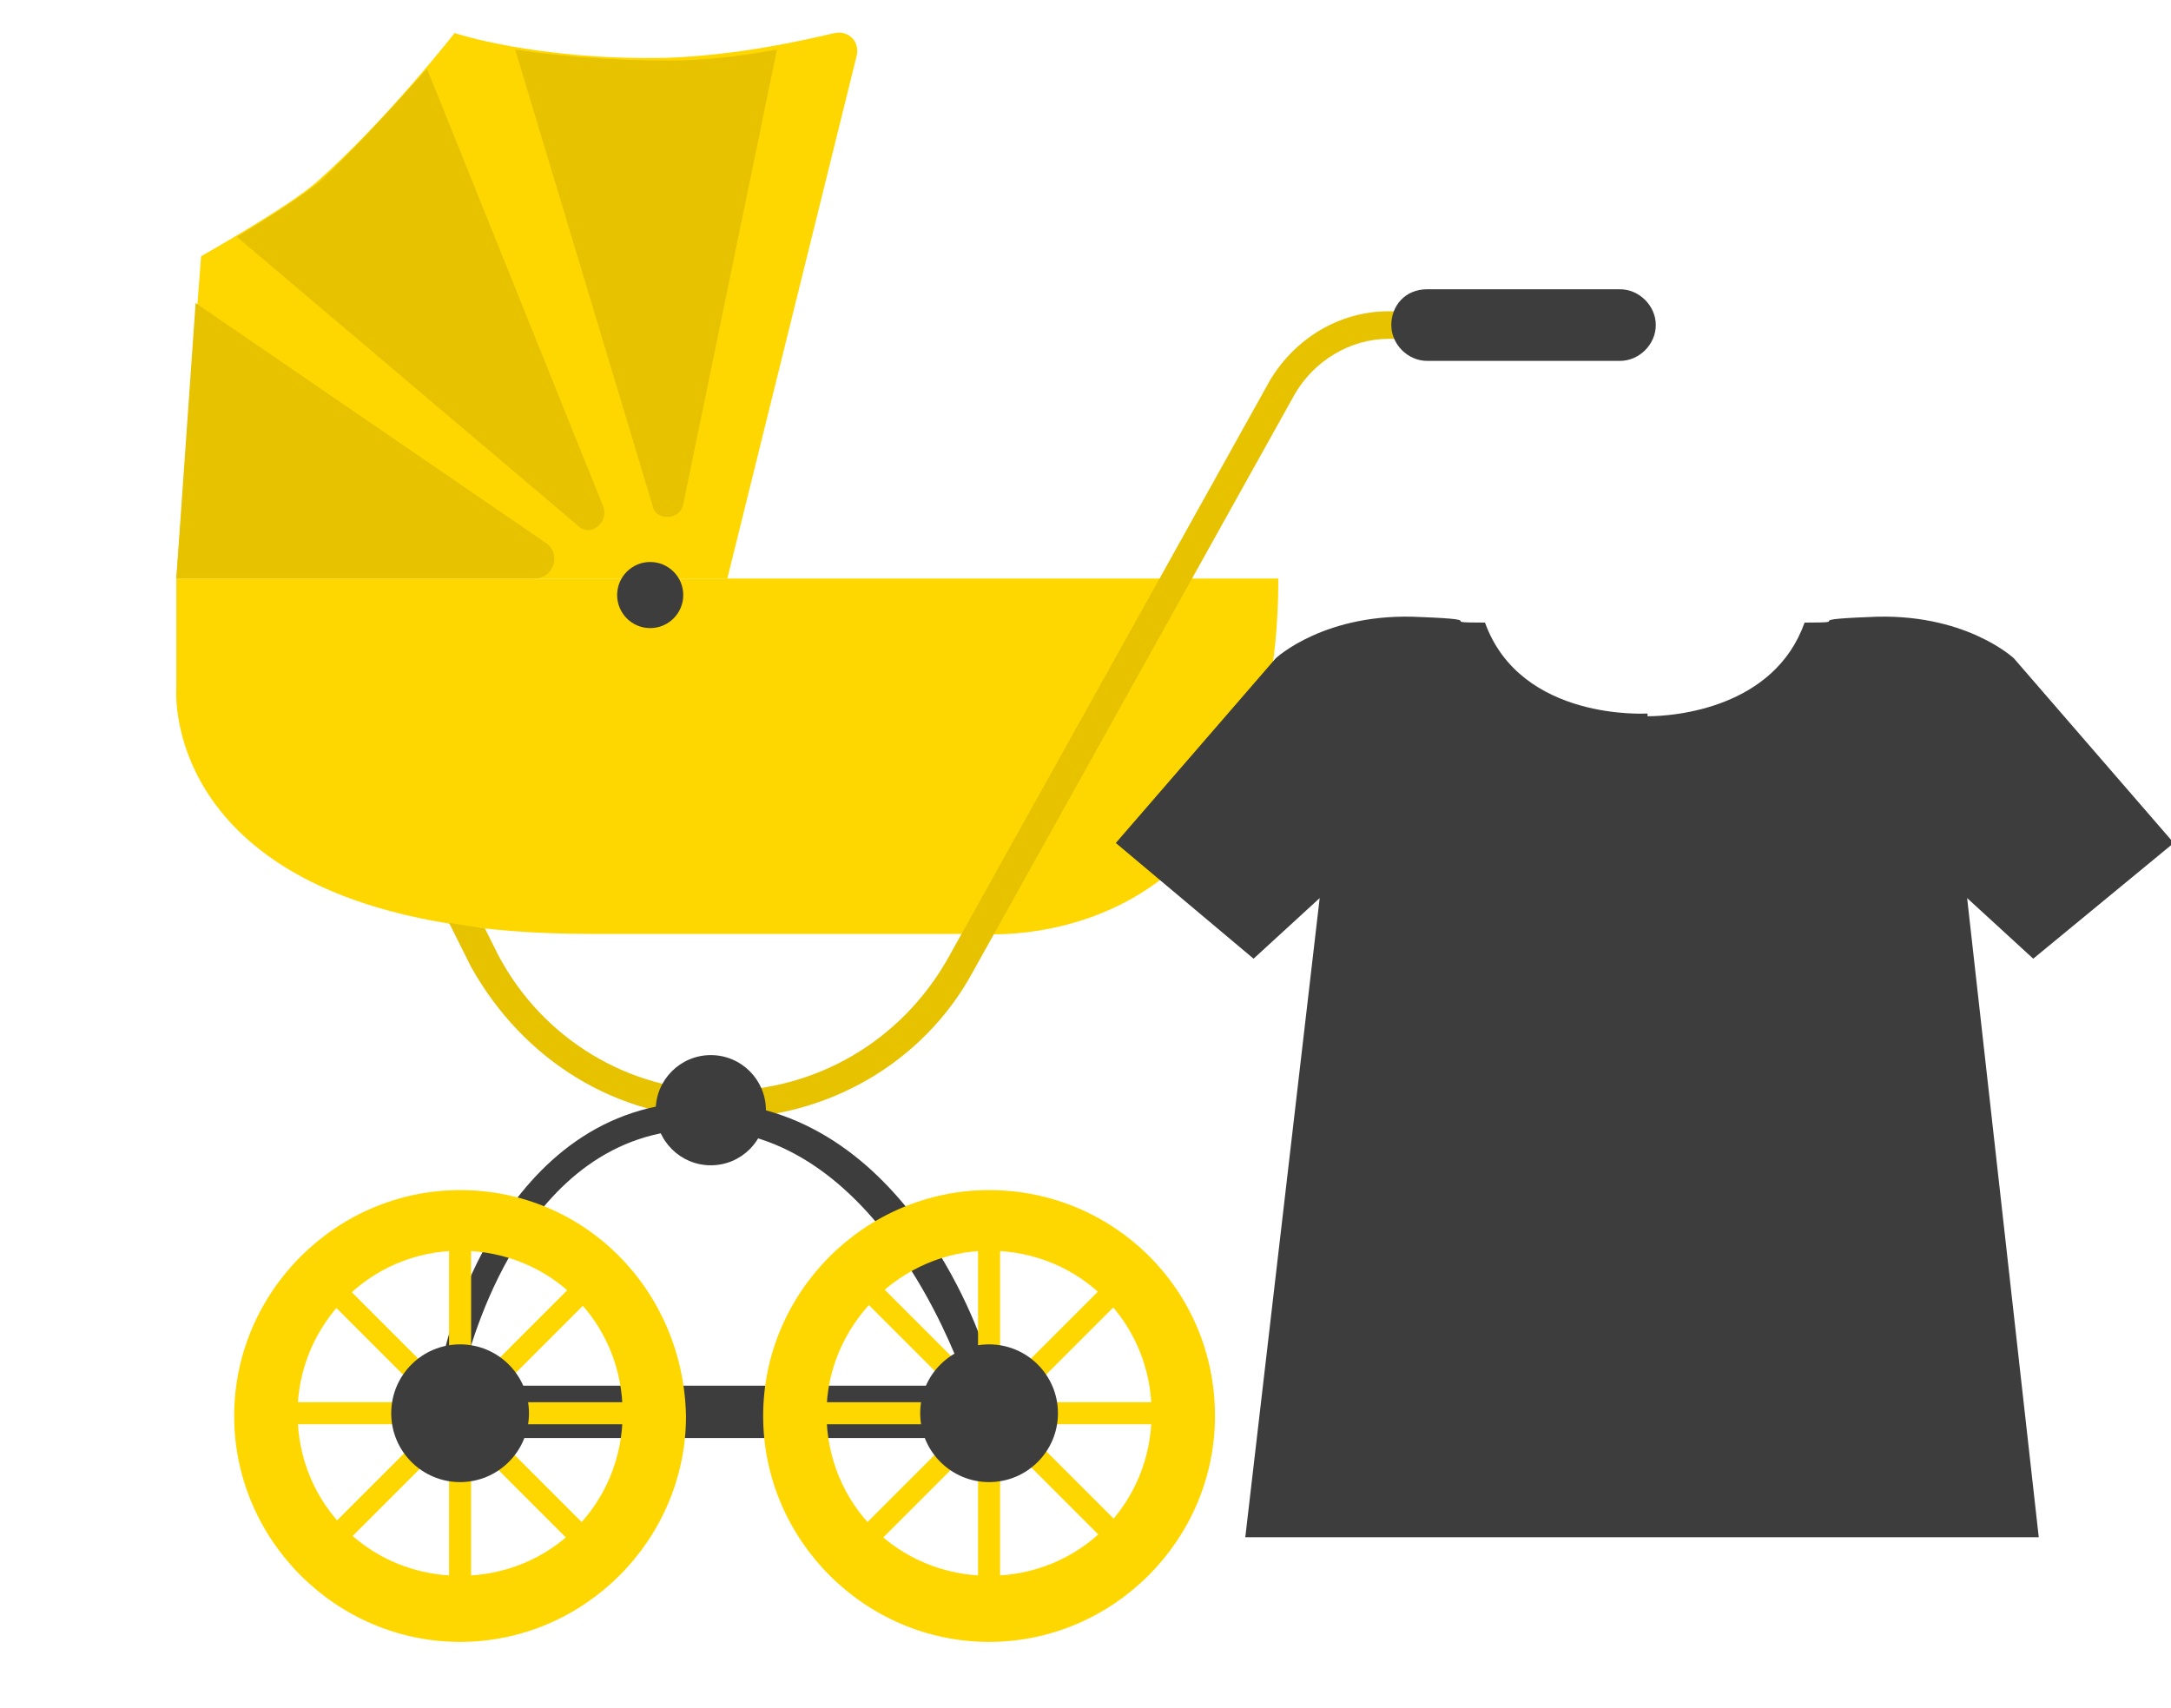 <?xml version="1.0" encoding="utf-8"?>
<!-- Generator: Adobe Illustrator 19.0.0, SVG Export Plug-In . SVG Version: 6.00 Build 0)  -->
<svg version="1.1" id="图层_1" xmlns="http://www.w3.org/2000/svg" xmlns:xlink="http://www.w3.org/1999/xlink" x="0px" y="0px"
	 viewBox="-116 140.2 78.8 62" style="enable-background:new -116 140.2 78.8 62;" xml:space="preserve">
<style type="text/css">
	.st0{fill:none;enable-background:new    ;}
	.st1{fill:#3D3D3D;}
	.st2{fill:#FFD700;}
	.st3{fill:#E6C200;}
</style>
<path class="st0" d="z"/>
<g>
	<rect x="-100" y="190.5" class="st1" width="20.4" height="1.9"/>
	<path class="st2" d="M-69.6,161.2h-40v4c0,0-0.7,8.9,15,8.9c15.7,0,14.2,0,14.2,0S-69.6,175.1-69.6,161.2z"/>
	<path class="st2" d="M-89.6,161.2l4.7-19c0.1-0.5-0.3-0.9-0.8-0.8c-1.3,0.3-3.5,0.8-6.1,0.9c-4.7,0.1-7.7-0.9-7.7-0.9
		s-2.5,3.2-5,5.4c-1,0.9-4.2,2.7-4.2,2.7l-0.9,11.7H-89.6z"/>
	<g>
		<path class="st3" d="M-89.8,180.8c3.8,0,7.3-2,9.1-5.3l11.7-21c0.7-1.2,2-2,3.4-2h8.7v-1h-8.7c-1.8,0-3.4,1-4.3,2.5l-11.7,21
			c-1.7,3-4.8,4.8-8.2,4.8c-3.4,0-6.5-1.9-8.1-4.9l-0.5-1l-1.3-0.2l0.8,1.6C-97,178.7-93.6,180.8-89.8,180.8z"/>
	</g>
	<path class="st1" d="M-65.5,152c0,0.7,0.6,1.3,1.3,1.3h7c0.7,0,1.3-0.6,1.3-1.3l0,0c0-0.7-0.6-1.3-1.3-1.3h-7
		C-65,150.7-65.5,151.3-65.5,152L-65.5,152z"/>
	<g>
		<path class="st1" d="M-99.1,189.7c0.1-0.2,2-8.5,8.5-8.5c6.4,0,9.3,8.4,9.4,8.5l1-0.3c0-0.1-2.8-9.2-10.3-9.2
			c-7.4,0-9.4,9.1-9.4,9.2L-99.1,189.7z"/>
	</g>
	<circle class="st1" cx="-90.2" cy="180.5" r="2"/>
	<g>
		<rect x="-80.5" y="184.8" class="st2" width="0.8" height="13.5"/>
		
			<rect x="-80.5" y="184.8" transform="matrix(-0.707 -0.707 0.707 -0.707 -272.094 270.335)" class="st2" width="0.8" height="13.5"/>
		<rect x="-86.8" y="191.1" class="st2" width="13.5" height="0.8"/>
		
			<rect x="-80.5" y="184.8" transform="matrix(-0.707 0.707 -0.707 -0.707 -1.196 383.536)" class="st2" width="0.8" height="13.5"/>
		<g>
			<path class="st2" d="M-80.1,185.6c3.3,0,5.9,2.6,5.9,5.9c0,3.3-2.6,5.9-5.9,5.9c-3.3,0-5.9-2.6-5.9-5.9
				C-86,188.3-83.3,185.6-80.1,185.6L-80.1,185.6z M-80.1,183.4c-4.5,0-8.2,3.7-8.2,8.2c0,4.5,3.7,8.2,8.2,8.2
				c4.5,0,8.2-3.7,8.2-8.2C-71.9,187-75.6,183.4-80.1,183.4L-80.1,183.4z"/>
		</g>
		<circle class="st1" cx="-80.1" cy="191.5" r="2.5"/>
	</g>
	<g>
		<rect x="-99.7" y="184.8" class="st2" width="0.8" height="13.5"/>
		
			<rect x="-99.7" y="184.8" transform="matrix(-0.707 -0.707 0.707 -0.707 -304.979 256.759)" class="st2" width="0.8" height="13.5"/>
		<rect x="-106.1" y="191.1" class="st2" width="13.5" height="0.8"/>
		
			<rect x="-99.7" y="184.8" transform="matrix(-0.707 0.707 -0.707 -0.707 -34.134 397.18)" class="st2" width="0.8" height="13.5"/>
		<g>
			<path class="st2" d="M-99.3,185.6c3.3,0,5.9,2.6,5.9,5.9c0,3.3-2.6,5.9-5.9,5.9c-3.3,0-5.9-2.6-5.9-5.9
				C-105.2,188.3-102.6,185.6-99.3,185.6L-99.3,185.6z M-99.3,183.4c-4.5,0-8.2,3.7-8.2,8.2c0,4.5,3.7,8.2,8.2,8.2
				c4.5,0,8.2-3.7,8.2-8.2C-91.2,187-94.8,183.4-99.3,183.4L-99.3,183.4z"/>
		</g>
		<circle class="st1" cx="-99.3" cy="191.5" r="2.5"/>
	</g>
	<path class="st3" d="M-96.2,159.9c0.6,0.4,0.3,1.3-0.4,1.3h-13l0.7-10L-96.2,159.9z"/>
	<path class="st3" d="M-100.5,142.7l6.4,15.9c0.2,0.6-0.5,1.1-0.9,0.7l-12.4-10.5c1-0.6,2.4-1.5,3-2
		C-103,145.5-101.5,143.8-100.5,142.7z"/>
	<path class="st3" d="M-91.2,158.5c-0.1,0.6-1,0.6-1.1,0.1l-5-16.6c1.3,0.2,3.3,0.4,5.6,0.4c1.4,0,2.8-0.2,3.9-0.4L-91.2,158.5z"/>
	<circle class="st1" cx="-92.4" cy="161.8" r="1.2"/>
</g>
<path class="st1" d="M-42.2,175l-2.4-2.2L-42,196h-14.3h-0.2h-14.3l2.7-23.2l-2.4,2.2l-5-4.2l5.8-6.7c0,0,1.8-1.7,5.3-1.5
	c2.6,0.1,0.4,0.2,2.3,0.2c1.3,3.6,5.9,3.3,5.9,3.3v0.1c1,0,4.6-0.3,5.7-3.4c1.9,0-0.3-0.1,2.3-0.2c3.5-0.2,5.3,1.5,5.3,1.5l5.8,6.7
	L-42.2,175z"/>
</svg>
